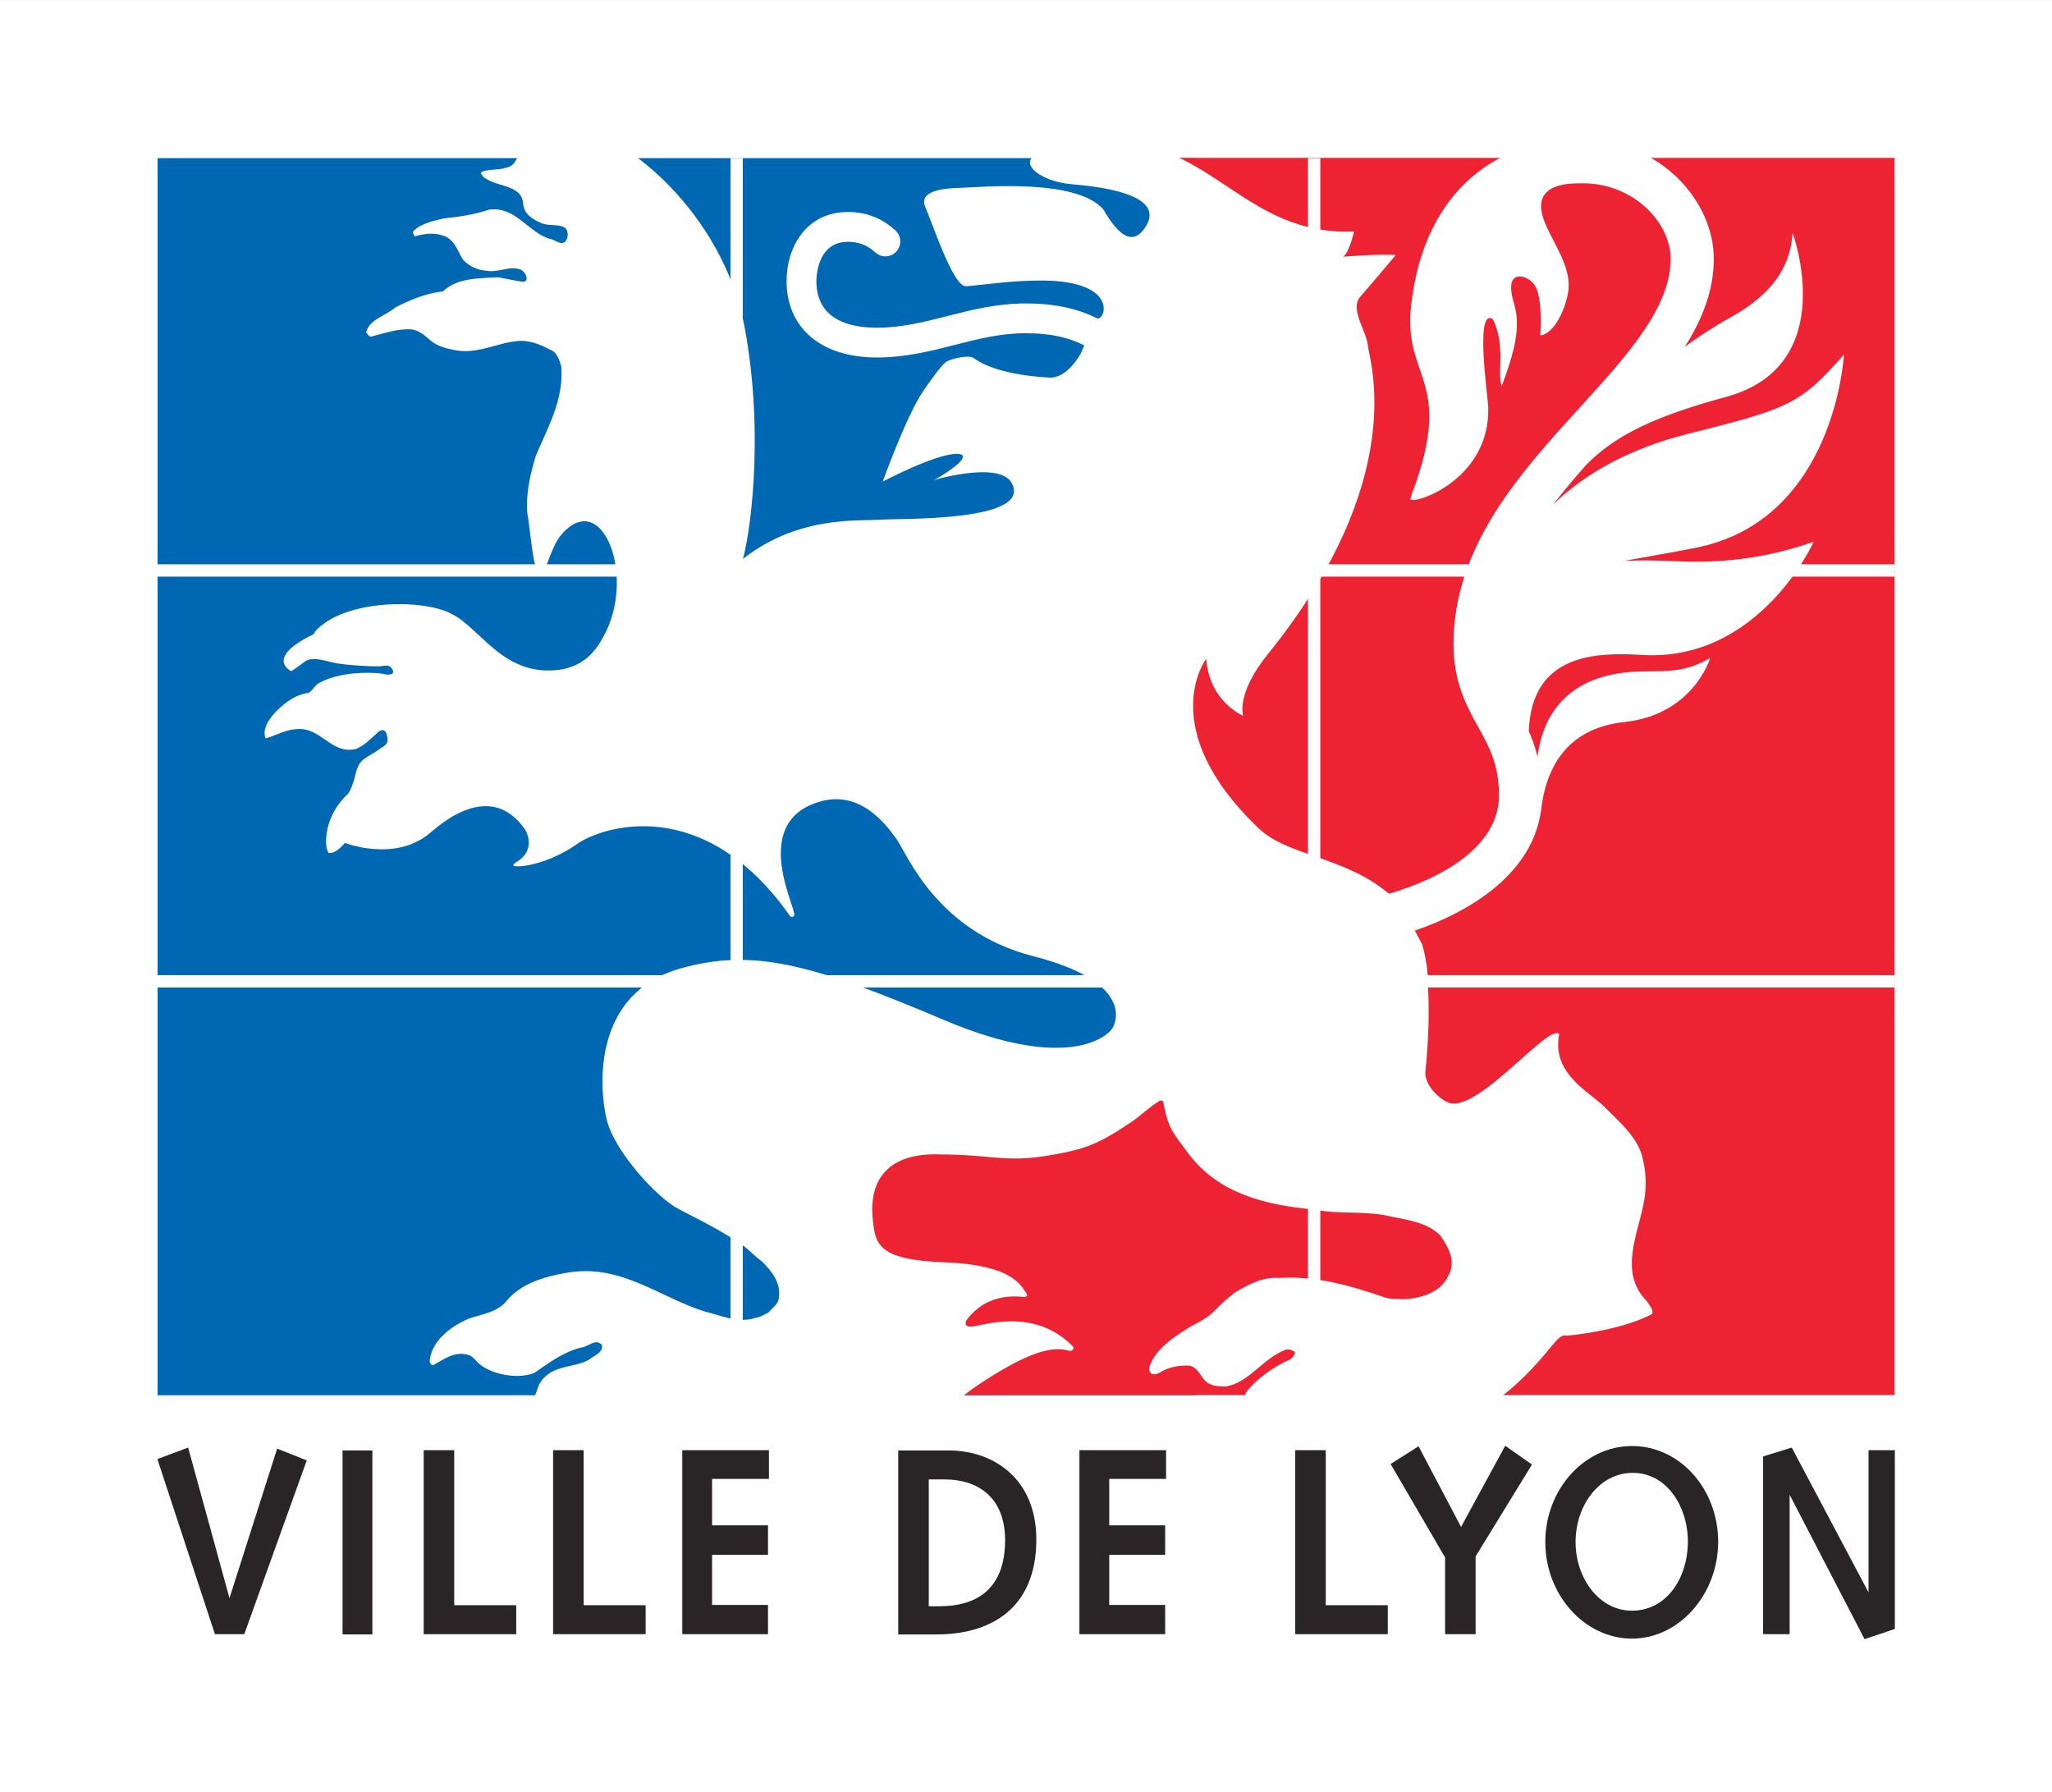 <?xml version="1.0" encoding="UTF-8" standalone="no"?>
<svg
   xmlns:dc="http://purl.org/dc/elements/1.1/"
   xmlns:cc="http://creativecommons.org/ns#"
   xmlns:rdf="http://www.w3.org/1999/02/22-rdf-syntax-ns#"
   xmlns:svg="http://www.w3.org/2000/svg"
   xmlns="http://www.w3.org/2000/svg"
   xmlns:sodipodi="http://sodipodi.sourceforge.net/DTD/sodipodi-0.dtd"
   xmlns:inkscape="http://www.inkscape.org/namespaces/inkscape"
   version="1.1"
   id="Layer_1"
   x="0px"
   y="0px"
   width="458"
   height="400"
   viewBox="0 0 458 400"
   enable-background="new 0 0 694 878"
   xml:space="preserve">
<rect x="0" y="0" width="458" height="400" fill="#333333" stroke="none"/>
<rect
   style="fill:#ffffff"
   x="2.8027221e-006"
   y="0.006"
   width="458"
   height="399.994"
   id="rect3" /><rect
   style="fill:#0067b2"
   x="35.172"
   y="35.293"
   width="231.696"
   height="276.09"
   id="rect5" /><polyline
   style="fill:#ed2233"
   points="397.126,671.018 346.867,671.018 333.14,671.032 333.728,655.808 349.014,651.851 358.225,647.211   346.867,640.819 346.867,613.592 356.132,610.836 354.336,601.726 351.429,599.474 397.126,599.474 397.126,671.018 "
   id="polyline7"
   transform="matrix(3.859,0,0,3.859,-1109.653,-2278.131)" /><path
   style="fill:#ffffff"
   inkscape:connector-curvature="0"
   d="m 373.961,125.249 c -4.195,-0.208 -7.988,-0.228 -11.431,-0.077 5.052,-0.938 10.477,-1.825 16.077,-2.948 31.1,-6.24 32.957,-43.094 32.957,-43.094 -9.725,11.022 -12.083,12.025 -34.593,17.636 -13.167,3.284 -23.155,8.868 -30.278,15.795 1.382,-1.798 2.825,-3.577 4.318,-5.333 l -0.012,0.015 c 0.023,-0.027 0.046,-0.058 0.073,-0.089 0.934,-1.104 1.883,-2.192 2.844,-3.284 6.935,-7.147 16.355,-11.199 31.37,-15.297 25.721,-7.016 14.819,-36.584 14.819,-36.584 -0.428,4.951 -1.93,12.31 -14.097,18.991 -3.585,1.972 -6.954,4.214 -9.937,6.398 3.909,-6.194 6.445,-12.615 6.445,-19.604 0,-12.801 -11.782,-26.512 -29.325,-26.512 -0.494,0 -0.938,0.027 -1.409,0.042 -16.44,-0.297 -33.867,10.412 -36.808,36.742 -1.883,16.092 9.107,16.378 1.038,39.768 -0.509,1.478 -1.451,3.535 -1.088,3.743 2.616,0.533 17.632,-5.437 17.25,-20.588 -0.066,-2.512 -2.914,-21.395 0.737,-19.924 0.471,0.189 0.907,1.671 1.069,2.126 0.602,1.675 0.78,3.519 0.891,5.283 0.174,2.42 -0.363,5.272 0.239,7.602 0.158,-0.12 0.224,-0.301 0.293,-0.502 1.767,-4.793 3.743,-10.477 3.006,-15.691 -0.289,-2.026 -1.308,-4.114 -1.115,-6.202 0.297,-3.149 3.963,-2.061 5.295,0.069 1.64,2.616 1.335,9.767 1.192,10.728 -0.154,0.965 1.636,-0.274 1.636,-0.274 2.512,-1.748 4.264,-6.422 4.631,-9.25 0.726,-5.464 -3.477,-10.744 -5.329,-15.487 -2.169,-5.499 0.513,-7.923 5.484,-8.436 0.942,-0.069 1.922,-0.112 2.987,-0.112 11.608,0 19.697,8.903 19.697,16.883 0,10.913 -9.852,21.723 -20.279,33.173 -13.214,14.499 -28.187,30.931 -28.187,52.773 0,8.579 2.944,13.885 5.538,18.566 2.47,4.465 4.608,8.316 4.608,15.247 0,11.465 -12.982,18.57 -24.563,21.916 -9.953,-8.413 -22.502,-8.305 -29.09,-14.614 -23.398,-22.379 -11.693,-37.819 -11.693,-37.819 0.695,9.628 8.258,12.723 8.258,12.723 0,0 -1.721,-4.812 5.499,-13.75 31.683,-39.228 22.695,-65.338 22.352,-68.773 -0.343,-3.435 -4.125,-8.251 -1.721,-11.002 2.408,-2.752 7.911,-9.285 7.911,-9.285 -3.095,-0.343 -11.689,0.347 -11.689,0.347 1.374,-1.034 2.396,-5.615 2.396,-5.615 -24.37,0.949 -31.482,-20.129 -54.911,-20.129 -16.505,0 -16.393,2.288 -17.289,4.079 -1.03,2.065 3.33,5.009 9.285,5.507 12.376,1.03 19.878,3.898 16.428,9.42 -2.292,3.666 -5.268,3.492 -9.478,-3.813 -6.105,-7.047 -27.635,-4.92 -31.625,-4.832 -6.769,0.151 -9.378,1.567 -8.035,4.511 1.358,2.975 6.136,17.659 8.999,17.478 2.863,-0.189 10.288,-1.343 17.208,-1.285 16.999,0.151 13.912,9.023 12.052,8.444 -3.894,-1.984 -9.026,-3.33 -15.853,-3.33 -6.522,0 -12.145,1.436 -17.582,2.825 -5.221,1.331 -10.149,2.589 -15.714,2.589 -6.159,0 -13.495,-1.81 -13.495,-10.42 0,-0.891 0.197,-8.752 7.039,-8.752 2.416,0 4.303,0.737 6.124,2.389 1.362,1.235 3.465,1.131 4.7,-0.232 1.231,-1.362 1.127,-3.462 -0.232,-4.697 -3.053,-2.771 -6.518,-4.11 -10.593,-4.11 -9.405,0 -13.692,7.981 -13.692,15.398 0,10.528 7.722,17.069 20.148,17.069 6.402,0 11.971,-1.42 17.358,-2.794 5.272,-1.351 10.254,-2.62 15.938,-2.62 5.762,0 9.926,1.108 13.013,2.728 l -0.729,1.663 c 0,0 -2.952,5.731 -7.081,5.511 -12.245,-0.668 -16.39,-4.006 -16.884,-4.368 -1.061,-0.795 -5.341,0.17 -6.317,0.984 -1.274,1.05 -4.048,5.067 -4.87,6.267 -3.932,5.773 -9.111,20.334 -9.111,20.334 0,0 11.689,-6.19 16.501,-6.19 4.816,0 -4.125,5.503 -5.156,5.847 -1.03,0.343 14.58,-4.538 17.431,0.652 4.832,8.791 -25.296,7.857 -29.495,8.189 -4.473,0.367 -18.697,-1.088 -31.34,9.443 0,0 0.077,1.613 0.37,0.845 2.011,-5.198 5.399,-28.993 0.876,-53.128 -4.916,-26.207 -27.434,-42.882 -34.878,-43.287 -3.373,0.178 -5.877,0.637 -11.326,2.265 -5.781,1.335 -3.678,4.862 -7.394,5.391 -0.776,0.432 -5.013,0.197 -5.302,1.158 0.208,0.297 0.54,0.864 0.826,1.007 2.833,2.134 8.424,1.486 8.625,5.866 0.282,2.304 2.076,3.4 4.025,4.21 1.428,0.818 4.291,0.073 5.488,1.254 0.56,0.737 0.536,1.748 0.166,2.532 -1.007,1.679 -2.535,-0.162 -3.778,-0.235 -4.882,-1.524 -7.545,-7.247 -13.449,-6.53 -3.203,1.096 -6.638,1.605 -10.103,1.964 -2.346,0.59 -4.862,1 -6.738,2.728 -0.471,0.428 0.054,0.876 0.158,1.308 1.922,-0.575 4.191,-0.942 6.298,-0.201 2.543,0.698 3.319,3.454 4.45,5.31 1.374,1.544 3.199,2.369 5.407,2.562 2.69,0.432 4.978,-1.208 7.552,-0.27 0.857,0.502 1.474,1.493 1.254,2.342 -0.135,0.127 -0.328,0.224 -0.405,0.378 -2.026,-0.139 -4.002,-0.749 -6.105,-1.015 -4.264,0.282 -8.841,0.085 -12.118,3.149 -3.801,0.444 -7.282,1.849 -10.651,3.604 -2.165,1.868 -5.889,2.69 -6.491,5.584 0.355,0.324 0.563,0.907 1.054,0.926 2.917,-0.726 5.754,-1.81 8.961,-1.636 2.196,0.22 3.527,1.926 5.136,3.072 1.169,0.683 2.481,1.146 3.855,1.393 5.773,1.493 10.254,-1.725 15.579,-1.91 2.366,0.062 4.442,0.884 6.298,1.914 1.74,0.513 2.227,2.385 2.647,3.755 0.668,7.448 -3.072,13.758 -5.684,20.063 -1.231,4.102 -2.3,8.613 -1.852,12.943 0.482,2.192 1.138,10.902 2.068,12.137 2.204,2.937 2.555,-4.426 5.746,-7.822 9.015,-9.968 16.513,9.721 9.169,23.004 -2.011,3.685 -4.45,6.352 -9.254,7.336 -13.036,2.061 -18.03,-9.231 -24.806,-12.461 -6.063,-3.215 -23.811,-3.354 -30.386,4.071 0,0 0.158,0.328 -0.648,0.726 -10.624,5.268 -4.596,8.069 -4.596,8.069 0,0 1.891,-1.262 2.914,-2.057 1.49,-1.169 3.778,-0.536 6.302,0.1 2.52,0.637 9.285,0.957 10.543,0.853 1.262,-0.104 2.057,-0.424 2.682,0.498 1.185,1.775 -1.49,1.374 -2.126,1.181 -0.637,-0.193 -8.494,-0.899 -13.808,1.906 -1.246,0.525 -1.59,1.675 -2.613,2.362 -3.053,0.286 -5.97,2.628 -7.934,4.859 -1.2,1.428 -2.42,3.307 -1.706,5.291 2.362,-0.637 4.492,-1.984 7.027,-2.068 5.453,-0.455 7.691,5.827 13.241,4.403 1.794,-0.729 3.188,-2.254 4.577,-3.469 0,0 1.54,-1.694 2.173,0.174 0.641,1.86 -0.1,2.458 -1.273,3.137 -3.188,2.362 -4.778,2.068 -5.63,5.708 -0.845,3.624 -1.802,4.6 -1.802,4.6 -5.179,4.681 -5.368,11.527 -4.264,13.04 0,0 1.258,0.652 3.666,-2.2 0,0 11.342,4.453 19.137,-2.335 7.791,-6.777 15.598,-8.552 21.078,-0.633 0,0 2.867,4.453 -2.061,7.317 0,0 -1.054,0.768 -0.232,0.845 2.867,0.278 8.872,-1.385 13.974,-4.994 5.102,-3.608 27.917,-11.666 47.432,16.096 0,0 0.467,0.567 0.884,-0.027 1.297,-0.413 -10.501,-20.77 5.808,-25.485 9.165,-2.643 14.857,5.26 17.142,8.424 2.281,3.157 8.833,20.553 30.487,26.08 21.649,5.538 18.798,14.228 17.655,16.077 -1.142,1.845 -10.13,9.794 -37.595,-1.849 -29.564,-12.519 -42.546,-16.058 -58.766,-11.508 -19.774,5.549 -18.234,26.612 -16.525,33.721 1.713,7.116 11.35,17.636 16.173,20.044 4.978,2.566 10.026,5.071 14.614,8.336 1.343,1.057 2.535,2.358 3.944,3.346 2.15,2.204 4.206,4.778 3.697,7.876 0.058,1.59 -1.463,2.369 -2.319,3.504 -0.93,0.382 -1.798,1.046 -2.813,1.127 -3.809,1.351 -7.714,-0.482 -11.33,-1.37 -10.095,-3.103 -18.697,-10.701 -30.657,-8.698 -4.855,0.822 -10.034,2.204 -13.437,6.066 -2.115,2.833 -5.665,3.168 -8.679,4.222 -4.226,1.814 -8.49,5.198 -8.698,9.682 0.185,0.247 0.374,0.741 0.772,0.699 2.342,-1.266 4.588,-3.068 7.471,-2.397 1.432,0.228 2.041,1.555 3.141,2.335 2.991,2.327 8.806,3.203 12.048,1.74 3.188,-2.25 6.503,-4.6 10.149,-5.569 1.845,-0.123 3.423,-2.25 4.878,-0.61 0.293,1.744 -1.825,2.385 -3.033,3.361 -3.172,1.636 -7.232,1.154 -9.868,3.917 -1.057,0.988 -1.443,2.277 -1.868,3.581 -0.614,1.355 -1.652,2.462 -2.493,3.678 -1.142,3.037 -3.712,6.842 -1.59,10.072 2.111,-0.274 2.701,-2.505 4.623,-3.357 3.249,-2.547 11.288,1.424 14.83,-0.251 1.837,-1.686 3.936,-3.226 5.252,-5.148 2.632,-3.107 2.497,-4.098 6.07,-3.778 -1.088,2.84 -1.196,5.627 -1.737,8.749 -0.722,1.227 -3.759,0.683 -5.16,1.509 -1.671,1.046 -2.223,2.632 -3.026,4.102 -0.37,1.876 -2.068,3.655 -1.007,5.588 0.795,0.197 1.559,0.467 2.427,0.575 1.93,-0.876 3.477,-2.42 5.368,-3.465 3.597,-1.876 7.772,-1.864 11.975,-1.872 8.671,0.629 16.849,-0.293 24.69,-2.227 8.459,-2.045 16.293,-7.417 22.742,-13.495 0.239,-0.228 0.621,-0.046 0.837,0.197 1.158,1.258 9.609,-0.135 9.609,-0.135 2.624,0.421 -0.027,0.27 10.643,-6.032 10.678,-6.29 13.916,-4.426 15.008,-4.284 1.069,0.139 0.926,-0.861 0.926,-0.861 -8.502,-8.868 -19.955,-4.855 -22.429,-4.573 -2.478,0.286 -1.389,-1.436 -1.389,-1.436 4.789,-6.437 11.755,-5.156 12.843,-5.156 1.084,0 0.459,-0.857 0.459,-0.857 -1.235,-1.713 -3.095,-6.29 -18.103,-6.858 -15,-0.579 -15.687,-3.875 -16.2,-10.146 -0.78,-9.609 4.932,-14.418 15.313,-13.931 10.894,0 14.491,1.856 23.872,0.243 8.413,-1.378 11.261,-2.605 18.524,-7.44 2.2,-1.474 4.04,-3.4 6.394,-4.778 0.216,-0.039 0.687,-0.135 0.764,0.216 1.123,5.939 1.918,6.584 5.804,11.786 6.599,8.602 16.694,11.23 27.778,12.256 5.395,1.069 10.597,0.34 15.853,1.27 4.48,1.038 9.351,1.347 12.48,4.608 1.798,2.659 3.57,5.816 1.686,8.961 -1.578,3.635 -6.121,5.032 -9.949,5.19 -1.293,-0.123 -2.871,0.027 -4.187,-0.405 -7.321,-2.52 -15.224,-4.878 -23.575,-4.345 -3.743,-0.282 -6.869,1.47 -9.937,3.288 -1.679,1.293 -3.207,2.694 -4.588,4.137 -1.899,1.93 -4.372,2.782 -6.545,4.237 -3.315,2.061 -6.499,4.542 -7.764,7.822 -0.278,0.652 -0.293,1.501 0.417,1.93 0.745,0.189 1.32,-0.012 1.876,-0.359 1.833,-1.138 3.882,-1.501 6.105,-1.505 1.71,0.015 2.528,1.602 3.404,2.779 1.169,1.756 3.168,1.93 5.221,1.883 5.225,-0.957 8.216,-6.306 13.217,-8.177 0.699,-0.243 1.266,0.008 1.995,0.39 0.409,0.347 -0.409,1.405 -0.876,1.725 -3.601,1.532 -7.375,4.206 -9.752,7.162 -1.111,1.436 0.475,4.708 -0.197,6.275 -1.243,2.358 -2.782,5.086 -2.011,7.915 0.641,1.081 0.552,2.396 1.702,3.273 2.474,0.405 2.74,-2.381 4.125,-3.574 1.154,-1.297 2.752,-1.474 4.349,-1.598 8.135,-1.135 12.646,-7.853 13.202,-8.733 1.165,-1.814 -0.83,0.313 4.021,-1.721 0.004,0.22 0.008,0.428 0.023,0.648 0,0 -2.099,1.764 -3.442,3.35 -1.335,1.59 -5.742,5.507 -2.968,9.462 0.54,0.617 1.243,1.077 2.157,0.888 0.579,-0.313 1.119,-0.768 1.486,-1.27 0.185,-1.301 1.744,-1.883 2.721,-2.775 3.384,-2.057 7.71,-1.293 11.6,-1.764 5.048,-1.165 9.864,-3.064 14.479,-5.627 6.175,-3.276 11.288,-8.301 15.479,-13.268 2.068,-2.474 3.365,-4.388 4.662,-3.905 0,0 11.539,-0.93 18.937,-4.766 0,0 1.046,-0.482 -1.416,-3.354 -5.742,-6.263 -1.648,-14.456 -0.313,-21.538 0.776,-3.82 0.467,-7.483 -0.49,-10.875 -1.312,-4.017 -4.963,-7.255 -8.104,-10.35 -3.35,-3.535 -12.06,-7.406 -10.269,-16.444 -2.366,-2.331 -17.092,16.378 -24.1,15.51 -2.273,-0.506 -5.839,-3.871 -5.792,-6.854 0.664,-6.572 0.949,-13.063 0.602,-19.349 0.066,-3.411 -0.571,-6.692 -1.289,-9.266 l -1.636,-3.122 c 12.87,-4.411 26.165,-12.943 28.125,-26.62 l 0.008,0.023 c 1.671,-15.494 11.4,-19.18 18.589,-19.94 15.429,-1.621 19.187,-14.282 19.187,-14.282 -7.035,4.006 -11.319,2.493 -18.373,3.157 -15.664,1.47 -19.373,12.206 -20.16,18.844 -0.517,-2.103 -1.196,-3.963 -1.953,-5.669 0.617,-17.443 15.205,-17.636 25.281,-17.03 26.253,1.578 38.313,-25.273 38.313,-25.273 -11.465,4.091 -22.066,4.789 -30.861,4.345"
   id="path9" /><path
   style="fill:none;stroke:#ffffff;stroke-width:2.752"
   inkscape:connector-curvature="0"
   d="M 35.172,219.005 H 422.89 M 35.172,127.313 H 422.89 M 293.314,35.301 V 311.341 M 164.42,35.301 V 311.341"
   id="path11" /><polyline
   style="fill:#292526"
   points="296.652,674.722 298.431,674.058 300.822,682.767 303.579,674.119 305.291,674.798 301.678,684.85   299.98,684.85 296.652,674.722 "
   id="polyline13"
   transform="matrix(3.859,0,0,3.859,-1109.653,-2278.131)" /><rect
   style="fill:#292526"
   x="76.456"
   y="323.698"
   width="6.657"
   height="41.061"
   id="rect15" /><polyline
   style="fill:#292526"
   points="312.055,674.209 313.821,674.209 313.821,683.174 317.407,683.174 317.407,684.85 312.055,684.85   312.055,674.209 "
   id="polyline17"
   transform="matrix(3.859,0,0,3.859,-1109.653,-2278.131)" /><polyline
   style="fill:#292526"
   points="319.54,674.209 321.306,674.209 321.306,683.174 324.892,683.174 324.892,684.85 319.54,684.85   319.54,674.209 "
   id="polyline19"
   transform="matrix(3.859,0,0,3.859,-1109.653,-2278.131)" /><polyline
   style="fill:#292526"
   points="327.011,674.209 332.023,674.209 332.023,675.87 328.735,675.87 328.735,678.556 331.969,678.556   331.969,680.262 328.735,680.262 328.735,683.159 331.969,683.159 331.969,684.85 327.011,684.85 327.011,674.209 "
   id="polyline21"
   transform="matrix(3.859,0,0,3.859,-1109.653,-2278.131)" /><path
   style="fill:#292526"
   inkscape:connector-curvature="0"
   d="m 207.298,330.166 v 28.306 h 2.412 c 7.599,0 14.622,-3.261 14.622,-14.73 0,-9.613 -6.078,-13.576 -13.522,-13.576 h -3.512 m -6.815,-6.468 h 11.218 c 10.223,0 19.55,6.468 19.604,19.747 0.054,16.073 -10.852,21.314 -22.224,21.314 h -8.598 v -41.061 z"
   id="path23" /><polyline
   style="fill:#292526"
   points="349.98,674.209 354.993,674.209 354.993,675.87 351.705,675.87 351.705,678.556 354.939,678.556   354.939,680.262 351.705,680.262 351.705,683.159 354.939,683.159 354.939,684.85 349.98,684.85 349.98,674.209 "
   id="polyline25"
   transform="matrix(3.859,0,0,3.859,-1109.653,-2278.131)" /><polyline
   style="fill:#292526"
   points="362.463,674.209 364.229,674.209 364.229,683.174 367.816,683.174 367.816,684.85 362.463,684.85   362.463,674.209 "
   id="polyline27"
   transform="matrix(3.859,0,0,3.859,-1109.653,-2278.131)" /><polyline
   style="fill:#292526"
   points="372.896,684.85 371.13,684.85 371.13,680.412 367.979,675.009 369.595,673.983 372.054,678.647   374.608,673.953 376.156,675.039 372.896,680.352 372.896,684.85 "
   id="polyline29"
   transform="matrix(3.859,0,0,3.859,-1109.653,-2278.131)" /><path
   style="fill:#292526"
   inkscape:connector-curvature="0"
   d="m 364.247,359.46 c 7.653,0 12.322,-7.105 12.48,-15.023 0.154,-7.984 -4.561,-15.61 -12.06,-15.726 -7.757,-0.178 -13.159,7.456 -13.001,15.78 0.162,7.923 5.349,14.969 12.581,14.969 m 19.241,-15.494 c 0.054,11.766 -8.652,21.727 -19.241,21.727 -10.582,0 -19.342,-9.783 -19.342,-21.549 0,-11.766 8.76,-21.487 19.446,-21.433 10.643,0.058 19.083,9.609 19.137,21.256 z"
   id="path31" /><polyline
   style="fill:#292526"
   points="389.524,674.571 391.181,674.058 395.622,682.435 395.622,674.209 397.144,674.209   397.144,684.548 395.392,685.137 391.059,676.79 391.059,684.85 389.524,684.85 389.524,674.571 "
   id="polyline33"
   transform="matrix(3.859,0,0,3.859,-1109.653,-2278.131)" />
</svg>